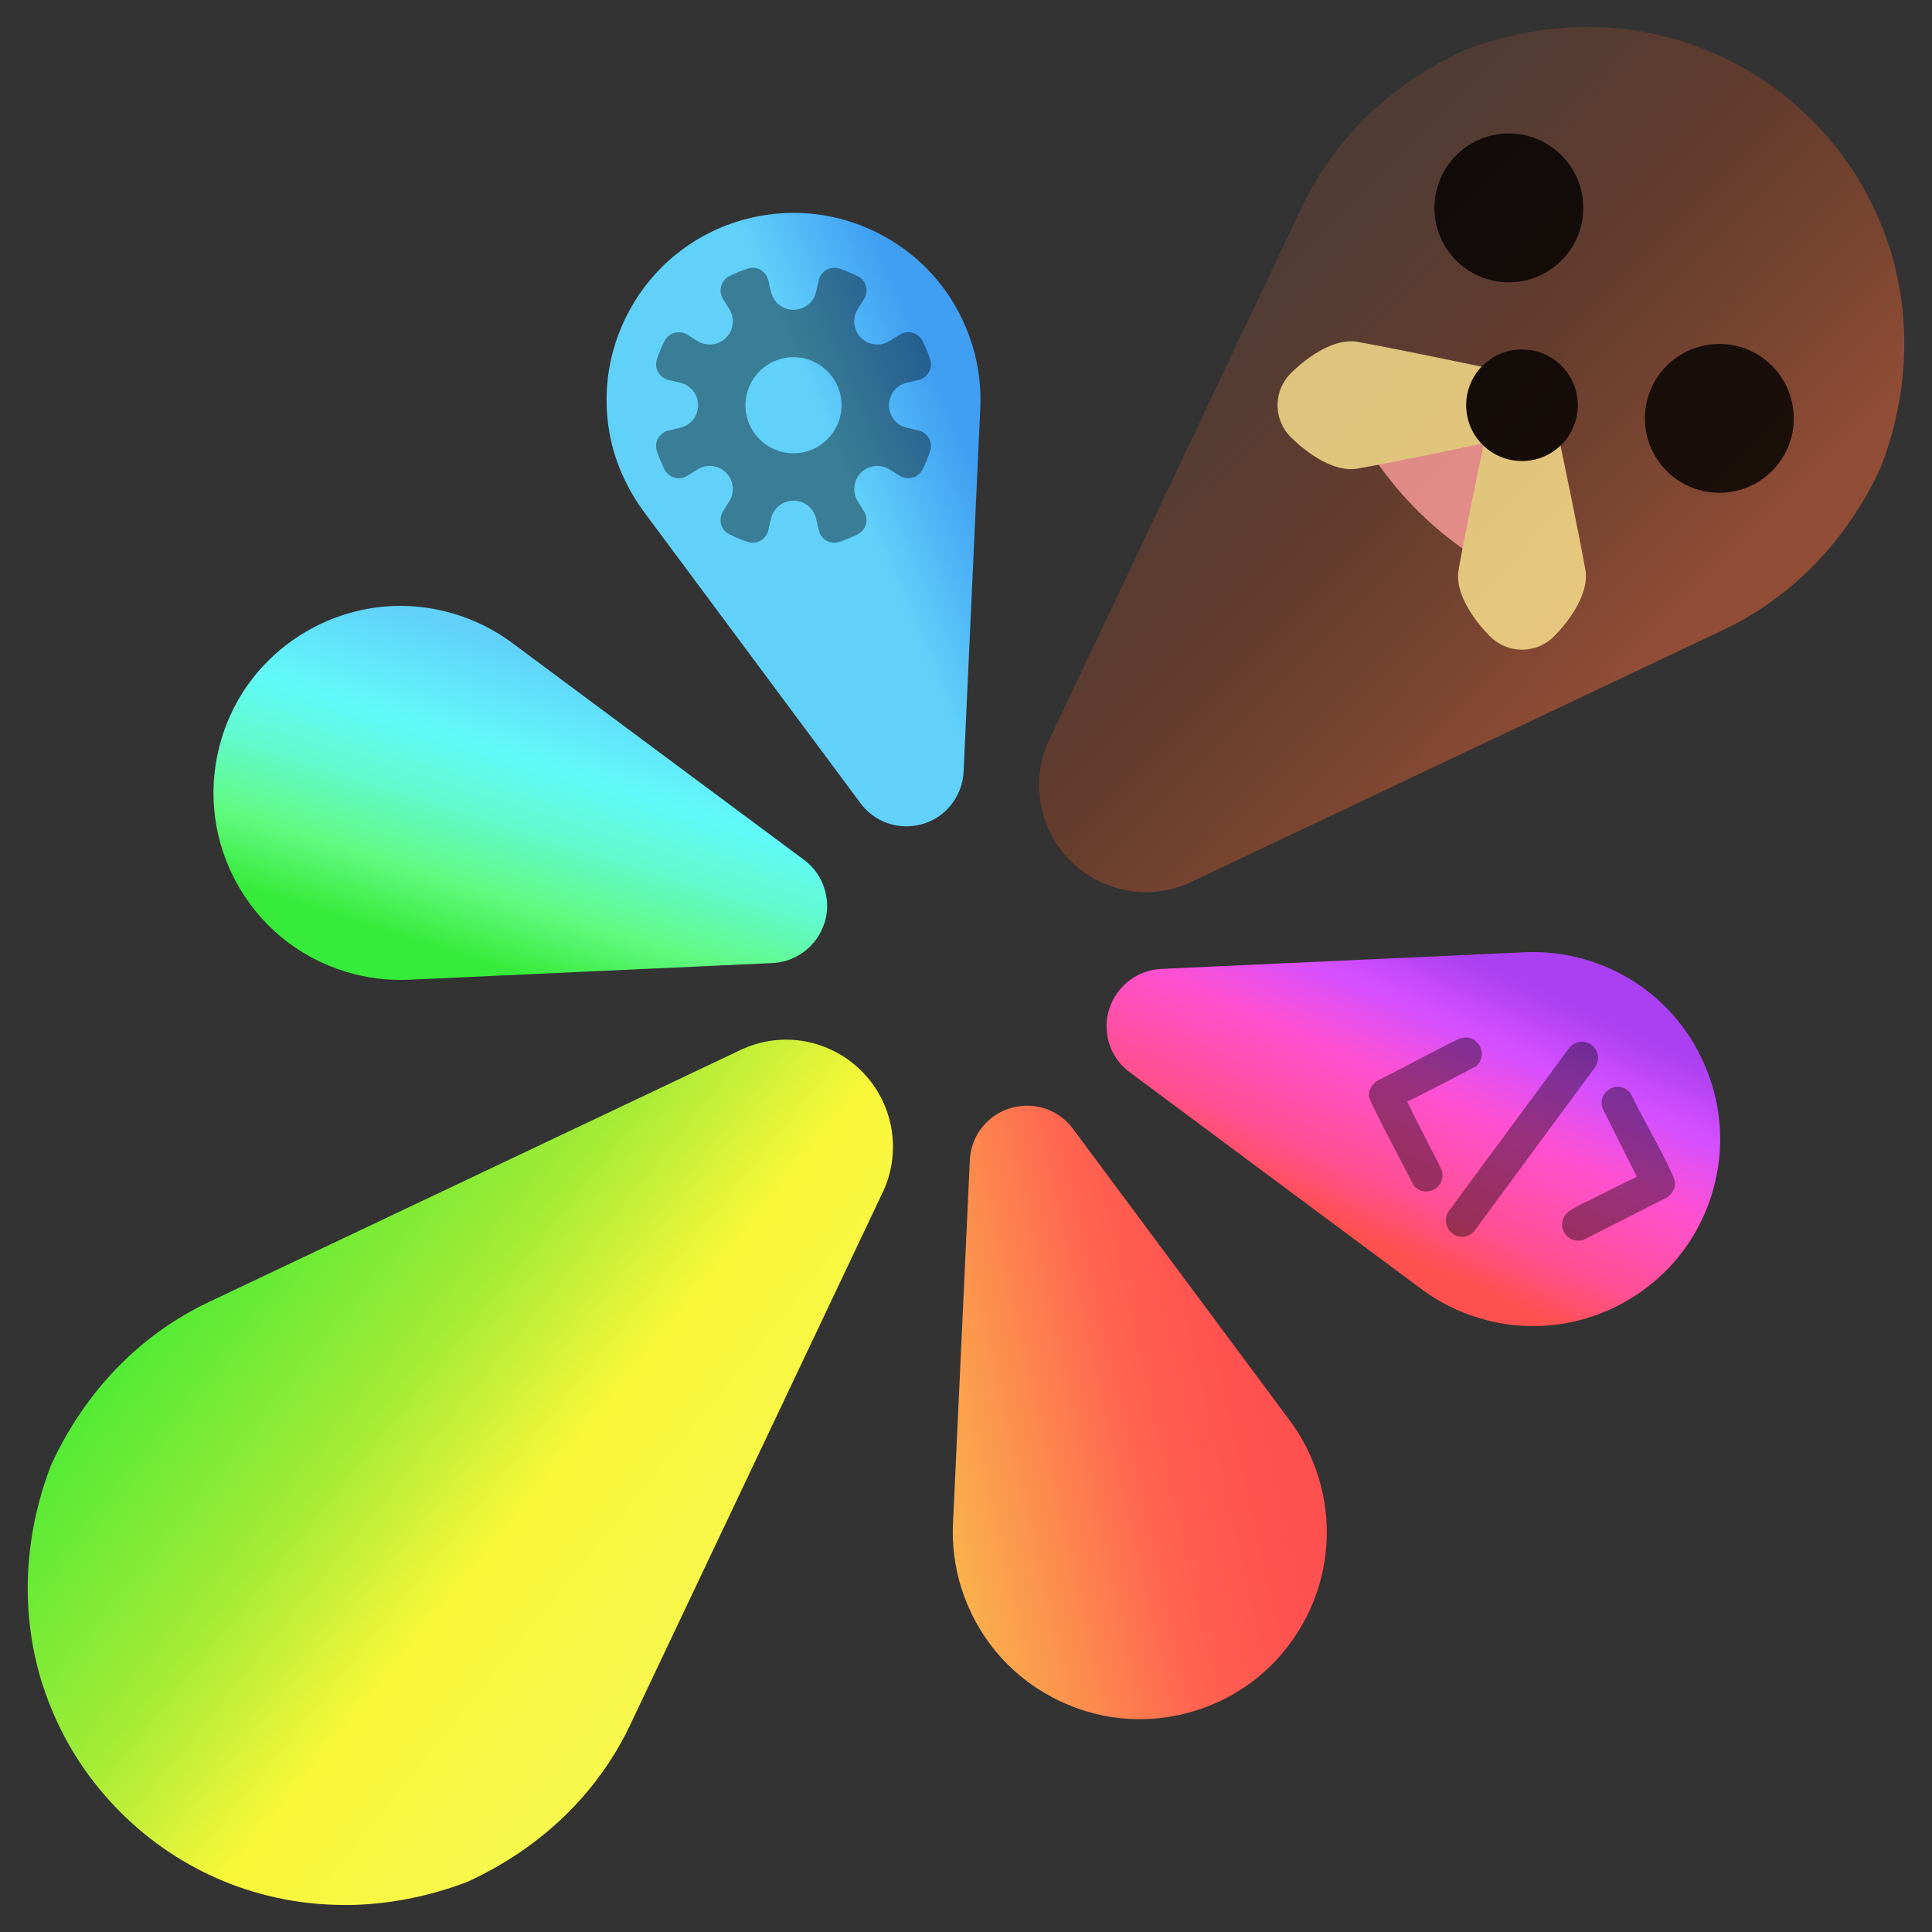 <?xml version="1.0" encoding="UTF-8"?>
<svg id="logoSvg" xmlns="http://www.w3.org/2000/svg" xmlns:xlink="http://www.w3.org/1999/xlink" viewBox="0 0 1080 1080">
  <rect x="0" y="0" width="1080" height="1080" fill="#333333" stroke="none"/>
  <defs>
    <style>
      .cls-1 {
        fill: url(#linear-gradient-2);
      }

      .cls-2 {
        fill: #ff9e9e;
      }

      .cls-3 {
        opacity: .4;
      }

      .cls-4 {
        fill: url(#linear-gradient-4);
      }

      .cls-5 {
        fill: #ffe690;
      }

      .cls-6 {
        opacity: .8;
      }

      .cls-7 {
        fill: url(#linear-gradient-3);
      }

      .cls-8 {
        fill: url(#linear-gradient-5);
      }

      .cls-9 {
        fill: url(#linear-gradient-6);
      }

      .cls-10 {
        fill: url(#linear-gradient);
      }
    </style>
    <linearGradient id="linear-gradient" x1="1143.55" y1="38.83" x2="533.04" y2="-562.17" gradientTransform="translate(0 568)" gradientUnits="userSpaceOnUse">
      <stop offset=".38" stop-color="#914d36"/>
      <stop offset=".47" stop-color="#7a4531"/>
      <stop offset=".58" stop-color="#633c2d"/>
      <stop offset=".73" stop-color="#513c35"/>
      <stop offset=".8" stop-color="#513c35"/>
    </linearGradient>
    <linearGradient id="linear-gradient-2" x1="-277.26" y1="-206.63" x2="496.67" y2="417.5" gradientTransform="translate(0 568)" gradientUnits="userSpaceOnUse">
      <stop offset=".37" stop-color="#31eb34"/>
      <stop offset=".47" stop-color="#31eb34"/>
      <stop offset=".65" stop-color="#a3eb36"/>
      <stop offset=".75" stop-color="#f8f739"/>
      <stop offset=".86" stop-color="#f8f74b"/>
    </linearGradient>
    <linearGradient id="linear-gradient-3" x1="219.76" y1="126.61" x2="510.39" y2="-794.41" gradientTransform="translate(0 568)" gradientUnits="userSpaceOnUse">
      <stop offset=".17" stop-color="#36eb39"/>
      <stop offset=".21" stop-color="#61fa82"/>
      <stop offset=".25" stop-color="#61faca"/>
      <stop offset=".29" stop-color="#61fafa"/>
      <stop offset=".35" stop-color="#61d1fa"/>
    </linearGradient>
    <linearGradient id="linear-gradient-4" x1="132.62" y1="329.94" x2="921.89" y2="150.63" gradientTransform="translate(0 568)" gradientUnits="userSpaceOnUse">
      <stop offset=".23" stop-color="#f8c74b"/>
      <stop offset=".45" stop-color="#f8c74b"/>
      <stop offset=".63" stop-color="#ff6450"/>
      <stop offset=".68" stop-color="#ff5650"/>
      <stop offset=".72" stop-color="#ff5050"/>
    </linearGradient>
    <linearGradient id="linear-gradient-5" x1="613.95" y1="430.72" x2="943.97" y2="-291.76" gradientTransform="translate(0 568)" gradientUnits="userSpaceOnUse">
      <stop offset=".43" stop-color="#ff5050"/>
      <stop offset=".47" stop-color="#ff5093"/>
      <stop offset=".54" stop-color="#ff50d0"/>
      <stop offset=".59" stop-color="#d650ff"/>
      <stop offset=".64" stop-color="#ab40f2"/>
    </linearGradient>
    <linearGradient id="linear-gradient-6" x1="393.97" y1="-246.16" x2="542.84" y2="-309.46" gradientTransform="translate(0 568)" gradientUnits="userSpaceOnUse">
      <stop offset="0" stop-color="#61d1fa"/>
      <stop offset=".21" stop-color="#61d1fa"/>
      <stop offset=".38" stop-color="#61d1fa"/>
      <stop offset=".58" stop-color="#61d1fa"/>
      <stop offset="1" stop-color="#409ff2"/>
    </linearGradient>
  </defs>
  <g>
    <path class="cls-10" d="M587.3,411.9l140.5-296.3c18.1-37.9,49.4-68.5,91-87.6,21.9-8.3,43.9-12.5,65.4-12.9h2.7c47.5-.1,92.1,18.3,125.7,51.8,17,17,30.1,36.8,38.9,58.5,1.8,4.3,3.3,8.7,4.8,13.1,12,38,11.2,80.6-4.8,122.4-19,41.4-49.7,72.8-87.5,90.9l-296.4,140.4c-15.1,7.7-32.2,8.5-47.4,2.9-8-2.9-15.5-7.6-21.8-13.9l-.1-.1c-18.3-18.3-22.7-46.1-11-69.2Z"/>
    <path class="cls-1" d="M492.7,668.1l-140.5,296.3c-18.1,37.9-49.4,68.5-91,87.6-21.9,8.3-43.9,12.5-65.4,12.9h-2.7c-47.5.1-92.1-18.3-125.7-51.8-17-17-30.1-36.8-38.9-58.5-1.8-4.3-3.3-8.7-4.8-13.1-12-38-11.2-80.6,4.8-122.4,19-41.4,49.7-72.8,87.5-90.9l296.4-140.5c15.1-7.7,32.2-8.5,47.4-2.9,8,2.9,15.5,7.6,21.8,13.9l.1.1c18.3,18.4,22.7,46.2,11,69.3h0Z"/>
    <path class="cls-7" d="M461,515.7c0,.1,0,.2-.1.2-4.2,13.2-16.2,22.2-30,22.5l-202.6,9.3c-11.8.5-23.5-1-35-4.5-26.7-8.2-48.6-26.2-61.7-50.9-.3-.6-.6-1.1-.9-1.7-12.3-24.2-14.7-51.8-6.8-77.9,4.7-15.3,12.6-29,23.2-40.4,7.9-8.5,17.2-15.7,27.7-21.3,15.3-8.1,32-12.3,48.9-12.3,10.2,0,20.6,1.5,30.7,4.6,11.4,3.5,22,8.8,31.5,15.8l162.8,121c6.8,4.8,11.3,11.8,12.9,19.5,1.2,5.2,1,10.7-.6,16.1h0Z"/>
    <path class="cls-4" d="M588.2,948.8c10.3,5.4,21.2,9.1,32.3,10.9,15.6,2.5,31.7,1.5,47.3-3.3,10.1-3.1,19.5-7.6,27.8-13.2,13.7-9.2,24.8-21.5,32.7-35.6,2.5-4.4,4.7-9.1,6.5-13.8,8-21,9.4-44.7,2.3-67.8-3.5-11.4-8.8-22-15.8-31.5l-121-162.8c-7.9-11.3-22-16.2-35.2-12.3-.1,0-.3.1-.4.1-5.2,1.6-9.8,4.4-13.4,8.1-5.7,5.7-9,13.5-9.2,21.9l-5.3,114.6-4.1,88c-.5,11.8,1,23.5,4.5,35,8.3,26.7,26.3,48.6,51,61.7h0Z"/>
    <path class="cls-8" d="M957,667.3c-4.9,16.1-13.4,30.2-24.3,41.6-26.5,27.6-67.2,39.8-106.2,27.8-11.4-3.5-22-8.8-31.5-15.8l-95.3-70.8-67.5-50.2c-6.3-4.4-10.6-10.7-12.5-17.7-1.5-5.5-1.6-11.5.1-17.3,0-.2.1-.4.2-.6,4.1-13.3,16.2-22.4,30-22.7l47.6-2.2,155-7.1c11.8-.5,23.6,1,35,4.5,26.7,8.2,48.6,26.2,61.7,50.9.3.5.6,1.1.8,1.6,12.4,24.3,14.9,51.9,6.9,78h0Z"/>
    <path class="cls-9" d="M359.5,285.5l121,162.8c8,11.4,22.3,16.3,35.6,12.2.3-.1.5-.2.7-.2,5.7-1.9,10.7-5.3,14.3-9.7,4.7-5.5,7.4-12.5,7.6-20.1l9.3-202.6c.5-11.8-1-23.6-4.5-35-8.2-26.7-26.2-48.6-50.9-61.7-10.3-5.5-21.3-9.1-32.5-10.9-15.6-2.5-31.6-1.4-47.1,3.3-27,8.2-48.3,26.5-60.9,49.5-13.2,23.9-17,52.8-8.5,80.9,3.6,11.4,9,22,15.9,31.5Z"/>
  </g>
  <g id="g10" class="cls-6">
    <g id="g92">
      <g id="g94">
        <g id="g100">
          <path id="path102" class="cls-2" d="M843.45,233.88h-88.26c19.1,38.2,50.06,69.17,88.26,88.26v-88.26Z"/>
        </g>
        <g id="g104">
          <path id="path106" class="cls-5" d="M829.52,226.53c0-10.64,0-21.28,0-21.28,0,0-53.11-11.14-70.93-14.19-11.86-2.03-26.54,7.2-36.98,17.57-9.95,9.88-9.95,25.91,0,35.79,10.45,10.37,25.12,19.61,36.98,17.58,17.83-3.05,70.93-14.18,70.93-14.18v-21.29Z"/>
        </g>
        <g id="g108">
          <path id="path110" class="cls-5" d="M850.8,247.81c10.64,0,21.28,0,21.28,0,0,0,11.13,53.11,14.19,70.93,2.03,11.86-7.2,26.54-17.57,36.98-9.88,9.95-25.91,9.95-35.79,0-10.38-10.45-19.61-25.12-17.58-36.98,3.05-17.83,14.18-70.93,14.18-70.93h21.29"/>
        </g>
        <g id="g112">
          <path id="path114" d="M872.87,145.63c-16.25,16.25-42.59,16.25-58.84,0-16.25-16.25-16.25-42.59,0-58.84,16.25-16.25,42.59-16.25,58.84,0,16.25,16.25,16.25,42.59,0,58.84"/>
        </g>
        <g id="g116">
          <path id="path118" d="M990.55,263.3c-16.25,16.25-42.59,16.25-58.84,0-16.25-16.25-16.25-42.59,0-58.84,16.25-16.25,42.59-16.25,58.84,0,16.25,16.25,16.25,42.59,0,58.84"/>
        </g>
        <g id="g120">
          <path id="path122" d="M872.87,248.59c-12.18,12.18-31.95,12.18-44.13,0-12.18-12.18-12.18-31.95,0-44.13,12.18-12.18,31.95-12.18,44.13,0s12.18,31.95,0,44.13"/>
        </g>
      </g>
    </g>
  </g>
  <path class="cls-3" d="M513.51,240.64l-6.58-1.53c-2.92-.67-5.43-2.32-7.19-4.56s-2.8-5.04-2.8-8.03c0-6.01,4.14-11.23,9.99-12.59l6.58-1.53c5.14-1.19,8.15-6.55,6.46-11.56-1.18-3.52-2.6-6.92-4.23-10.2-2.35-4.71-8.25-6.36-12.73-3.58l-5.74,3.57c-5.1,3.18-11.72,2.41-15.96-1.83h0c-4.24-4.24-5.01-10.86-1.83-15.96l3.57-5.74c2.78-4.46,1.13-10.38-3.58-12.73-3.28-1.64-6.68-3.05-10.2-4.23-5-1.67-10.37,1.32-11.56,6.46l-1.53,6.58c-.67,2.92-2.32,5.43-4.56,7.19-2.23,1.77-5.04,2.8-8.03,2.8-6.01,0-11.23-4.14-12.59-9.99l-1.53-6.58c-1.19-5.14-6.55-8.15-11.56-6.46-3.52,1.18-6.92,2.6-10.2,4.23-4.71,2.35-6.36,8.25-3.58,12.73l3.57,5.74c3.17,5.1,2.41,11.72-1.83,15.96h0c-4.24,4.24-10.86,5.01-15.96,1.84l-5.74-3.57c-4.46-2.78-10.38-1.13-12.73,3.58-1.64,3.28-3.05,6.68-4.23,10.2-1.67,5,1.32,10.37,6.46,11.56l6.58,1.53c2.92.67,5.43,2.32,7.19,4.56,1.77,2.23,2.8,5.04,2.8,8.03,0,6.01-4.14,11.23-9.99,12.59l-6.58,1.53c-5.14,1.19-8.15,6.55-6.46,11.56,1.18,3.52,2.6,6.92,4.23,10.2,2.35,4.71,8.25,6.36,12.73,3.58l5.74-3.57c5.1-3.18,11.72-2.41,15.96,1.83h0c4.24,4.24,5.01,10.86,1.83,15.96l-3.57,5.74c-2.78,4.46-1.13,10.38,3.58,12.73,3.28,1.64,6.68,3.05,10.2,4.23,5,1.67,10.37-1.32,11.56-6.46l1.53-6.58c.67-2.92,2.32-5.43,4.56-7.19,2.23-1.77,5.04-2.8,8.03-2.8,6.01,0,11.23,4.14,12.59,9.99l1.53,6.58c1.19,5.14,6.55,8.15,11.56,6.46,3.52-1.18,6.92-2.6,10.2-4.23,4.71-2.35,6.36-8.25,3.58-12.73l-3.57-5.74c-3.17-5.1-2.41-11.72,1.83-15.96h0c4.24-4.24,10.86-5.01,15.96-1.84l5.74,3.57c4.46,2.78,10.38,1.13,12.73-3.58,1.64-3.28,3.05-6.68,4.23-10.2,1.67-5-1.32-10.37-6.46-11.56h0ZM443.58,253.38c-14.83,0-26.85-12.02-26.85-26.85s12.02-26.85,26.85-26.85,26.85,12.02,26.85,26.85-12.02,26.85-26.85,26.85Z"/>
  <g class="cls-3">
    <path d="M765.39,610.3c.8-2.55,2.13-4.51,4.31-6.06,10.93-5.4,21.62-11.29,32.51-16.75,3.49-1.75,11.61-6.42,14.81-7.22,9.45-2.38,15.46,9.63,7.97,15.88-11.82,6.26-23.71,12.43-35.66,18.44-.84.42-1.79.86-2.71,1.05,6.02,13.03,13.11,25.56,19.31,38.53,2.84,9.61-9.06,16.17-15.61,8.59-7.29-14.06-14.79-28.07-21.79-42.27-1.2-2.43-2.45-4.84-3.27-7.43l.13-2.76Z"/>
    <g>
      <path d="M817.6,691.42c-.38.01-.85,0-1.22-.06-6.81-.91-10.43-8.67-6.47-14.39l67.35-91.26c7.3-8.38,20.02.14,14.83,10.23l-67.94,92.23c-1.36,1.76-4.38,3.18-6.55,3.26Z"/>
      <path d="M936.35,660.69c-.11.78.03,1.71-.12,2.45-.48,2.46-2.59,5.29-4.82,6.46l-46.27,23.51c-10.1,2.97-16.67-10-7.68-16.21,4.8-3.32,13.01-6.83,18.47-9.64,6.31-3.24,12.71-6.34,19.08-9.46l-19.31-38.52c-2.82-9.89,9.77-16.21,15.87-7.96,7.32,15.03,16.33,29.91,23.2,45.1.64,1.42,1.13,2.79,1.58,4.27Z"/>
    </g>
  </g>
</svg>